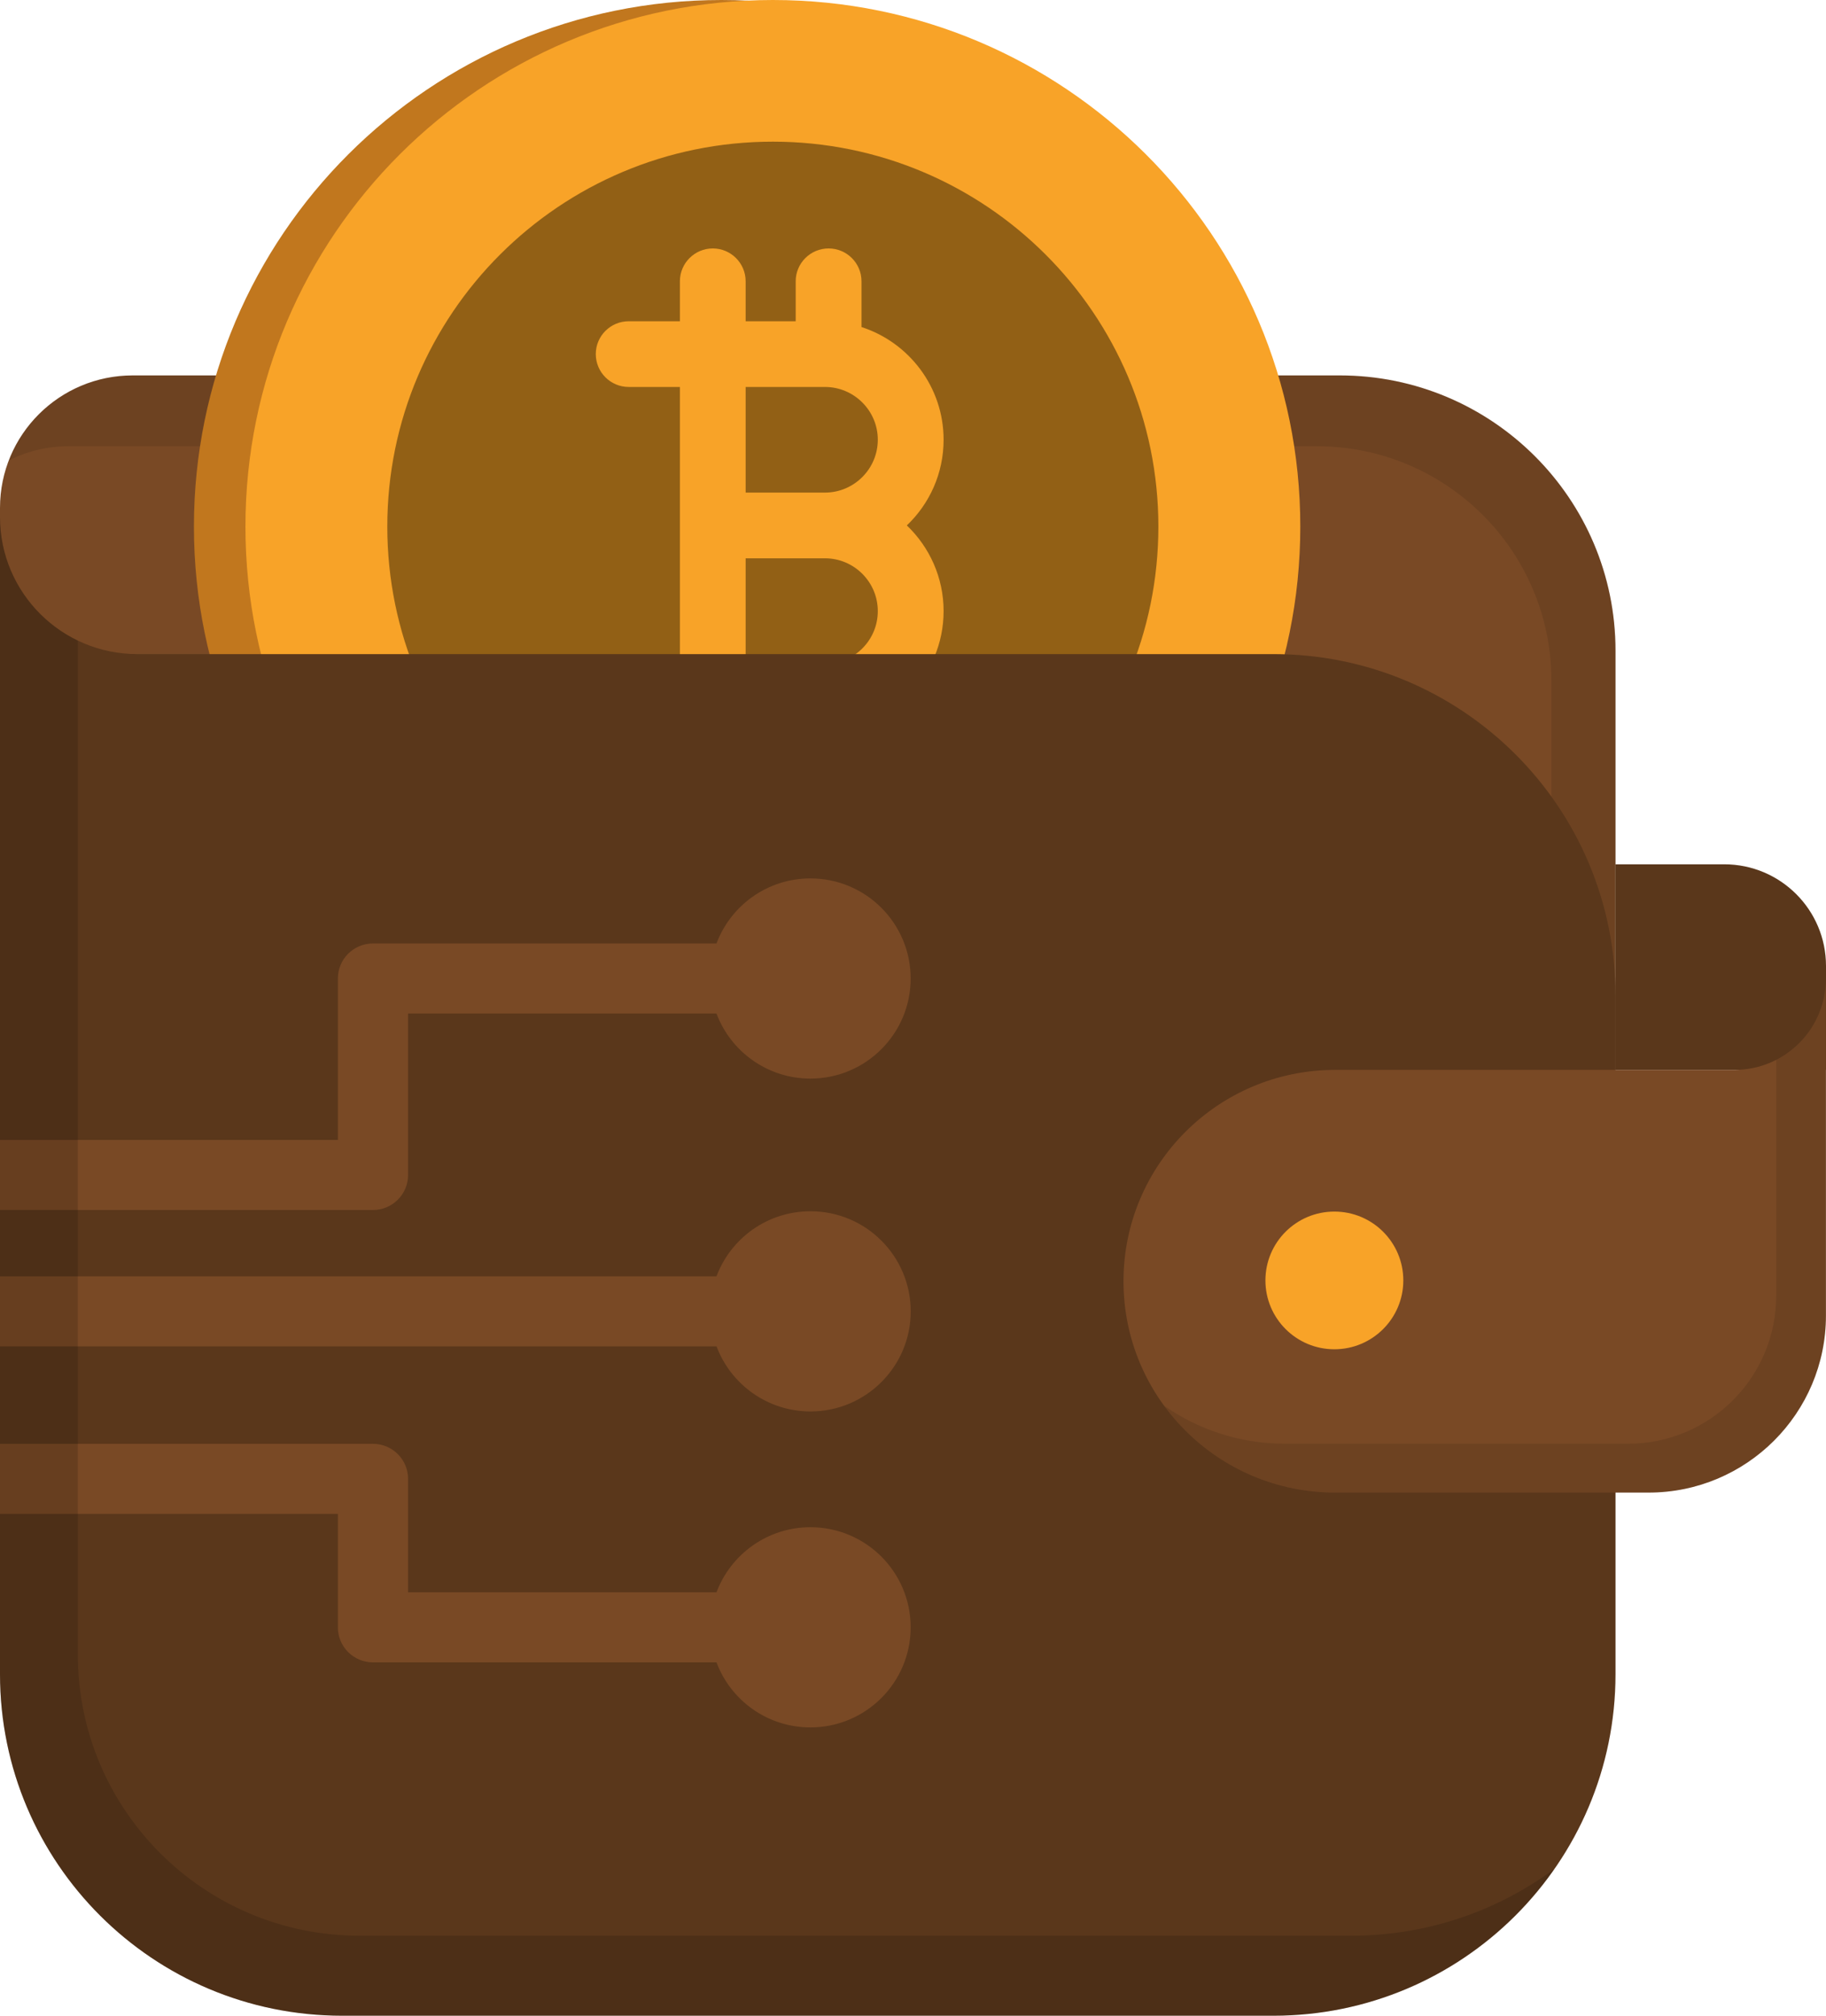 <svg width="29" height="32" viewBox="0 0 29 32" fill="none" xmlns="http://www.w3.org/2000/svg">
<path d="M2.108 5.96H21.278C23.696 5.96 25.657 7.917 25.657 10.33V16.985H0V8.063C0 6.901 0.944 5.96 2.108 5.96Z" fill="#794925"/>
<path opacity="0.1" d="M25.657 10.329V16.985H24.639V10.806C24.639 8.75 22.97 7.084 20.91 7.084H1.09C0.748 7.084 0.426 7.165 0.14 7.31C0.443 6.519 1.21 5.959 2.108 5.959H21.278C23.697 5.959 25.657 7.916 25.657 10.329Z" fill="black"/>
<path d="M11.457 16.719C16.083 16.719 19.833 12.976 19.833 8.36C19.833 3.743 16.083 0 11.457 0C6.83 0 3.08 3.743 3.08 8.36C3.08 12.976 6.83 16.719 11.457 16.719Z" fill="#C1771E"/>
<path d="M12.274 16.719C16.901 16.719 20.651 12.976 20.651 8.36C20.651 3.743 16.901 0 12.274 0C7.648 0 3.898 3.743 3.898 8.36C3.898 12.976 7.648 16.719 12.274 16.719Z" fill="#F8A328"/>
<path d="M12.274 14.47C15.656 14.47 18.397 11.735 18.397 8.36C18.397 4.985 15.656 2.249 12.274 2.249C8.892 2.249 6.151 4.985 6.151 8.36C6.151 11.735 8.892 14.47 12.274 14.47Z" fill="#926015"/>
<path d="M14.402 8.341C14.762 7.999 14.986 7.516 14.986 6.981C14.986 6.146 14.438 5.437 13.682 5.192V4.465C13.682 4.178 13.448 3.944 13.16 3.944C12.871 3.944 12.637 4.178 12.637 4.465V5.1H11.842V4.465C11.842 4.178 11.608 3.944 11.32 3.944C11.032 3.944 10.798 4.178 10.798 4.465V5.1H9.985C9.696 5.1 9.462 5.334 9.462 5.621C9.462 5.909 9.696 6.143 9.985 6.143H10.798V7.82V8.863V10.54H9.985C9.696 10.54 9.462 10.774 9.462 11.062C9.462 11.349 9.696 11.583 9.985 11.583H13.101C14.14 11.583 14.986 10.739 14.986 9.701C14.986 9.167 14.761 8.684 14.402 8.341ZM11.842 6.143H13.101C13.564 6.143 13.941 6.519 13.941 6.981C13.941 7.443 13.564 7.82 13.101 7.82H11.842V6.143ZM13.101 10.54H11.842V8.863H13.101C13.564 8.863 13.941 9.239 13.941 9.702C13.941 10.165 13.564 10.54 13.101 10.54Z" fill="#F8A328"/>
<path d="M5.433 32C2.432 32 0 29.573 0 26.578V8.208C0 9.41 0.977 10.384 2.181 10.384H20.224C23.224 10.384 25.657 12.812 25.657 15.806V26.578C25.657 29.573 23.224 32 20.224 32H5.433Z" fill="#5A371B"/>
<path d="M25.657 13.721H27.383C28.276 13.721 29 14.443 29 15.335V16.985H25.657V13.721Z" fill="#5A371B"/>
<path d="M6.481 18.653V16.09H11.379C11.605 16.693 12.188 17.123 12.871 17.123C13.75 17.123 14.463 16.411 14.463 15.534C14.463 14.657 13.75 13.945 12.871 13.945C12.188 13.945 11.606 14.374 11.379 14.978H5.923C5.615 14.978 5.366 15.227 5.366 15.534V18.097H0V19.209H5.923C6.231 19.209 6.481 18.96 6.481 18.653Z" fill="#794925"/>
<path d="M12.871 24.245C12.188 24.245 11.606 24.675 11.379 25.278H6.481V23.477C6.481 23.17 6.231 22.921 5.923 22.921H0V24.033H5.366V25.834C5.366 26.141 5.615 26.39 5.923 26.39H11.379C11.605 26.994 12.188 27.423 12.871 27.423C13.75 27.423 14.463 26.711 14.463 25.834C14.463 24.957 13.751 24.245 12.871 24.245Z" fill="#794925"/>
<path d="M12.871 19.229C12.188 19.229 11.606 19.658 11.379 20.262H0V21.374H11.38C11.606 21.977 12.189 22.407 12.872 22.407C13.751 22.407 14.464 21.695 14.464 20.818C14.463 19.94 13.751 19.229 12.871 19.229Z" fill="#794925"/>
<path d="M17.843 20.34C17.843 22.193 19.348 23.695 21.204 23.695H26.183C27.738 23.695 28.999 22.436 28.999 20.884V15.535C28.999 16.336 28.349 16.985 27.545 16.985H21.204C19.348 16.985 17.843 18.487 17.843 20.34Z" fill="#794925"/>
<path d="M21.192 21.42C21.797 21.42 22.287 20.93 22.287 20.327C22.287 19.723 21.797 19.234 21.192 19.234C20.587 19.234 20.097 19.723 20.097 20.327C20.097 20.93 20.587 21.42 21.192 21.42Z" fill="#F8A328"/>
<path opacity="0.15" d="M24.687 29.669C23.706 31.078 22.072 31.999 20.224 31.999H5.433C2.432 31.999 0 29.572 0 26.577V8.208C0 8.809 0.244 9.353 0.639 9.747C0.811 9.919 1.013 10.063 1.236 10.17V26.265C1.236 28.731 3.239 30.73 5.71 30.73H21.459C22.668 30.73 23.784 30.336 24.687 29.669Z" fill="black"/>
<path opacity="0.1" d="M29 15.534V20.884C29 22.436 27.738 23.695 26.183 23.695H21.204C20.088 23.695 19.099 23.152 18.488 22.316C19.032 22.697 19.697 22.92 20.414 22.92H25.854C27.155 22.92 28.209 21.868 28.209 20.569V16.825C28.344 16.756 28.467 16.666 28.573 16.56C28.837 16.297 29 15.935 29 15.534Z" fill="black"/>
</svg>
